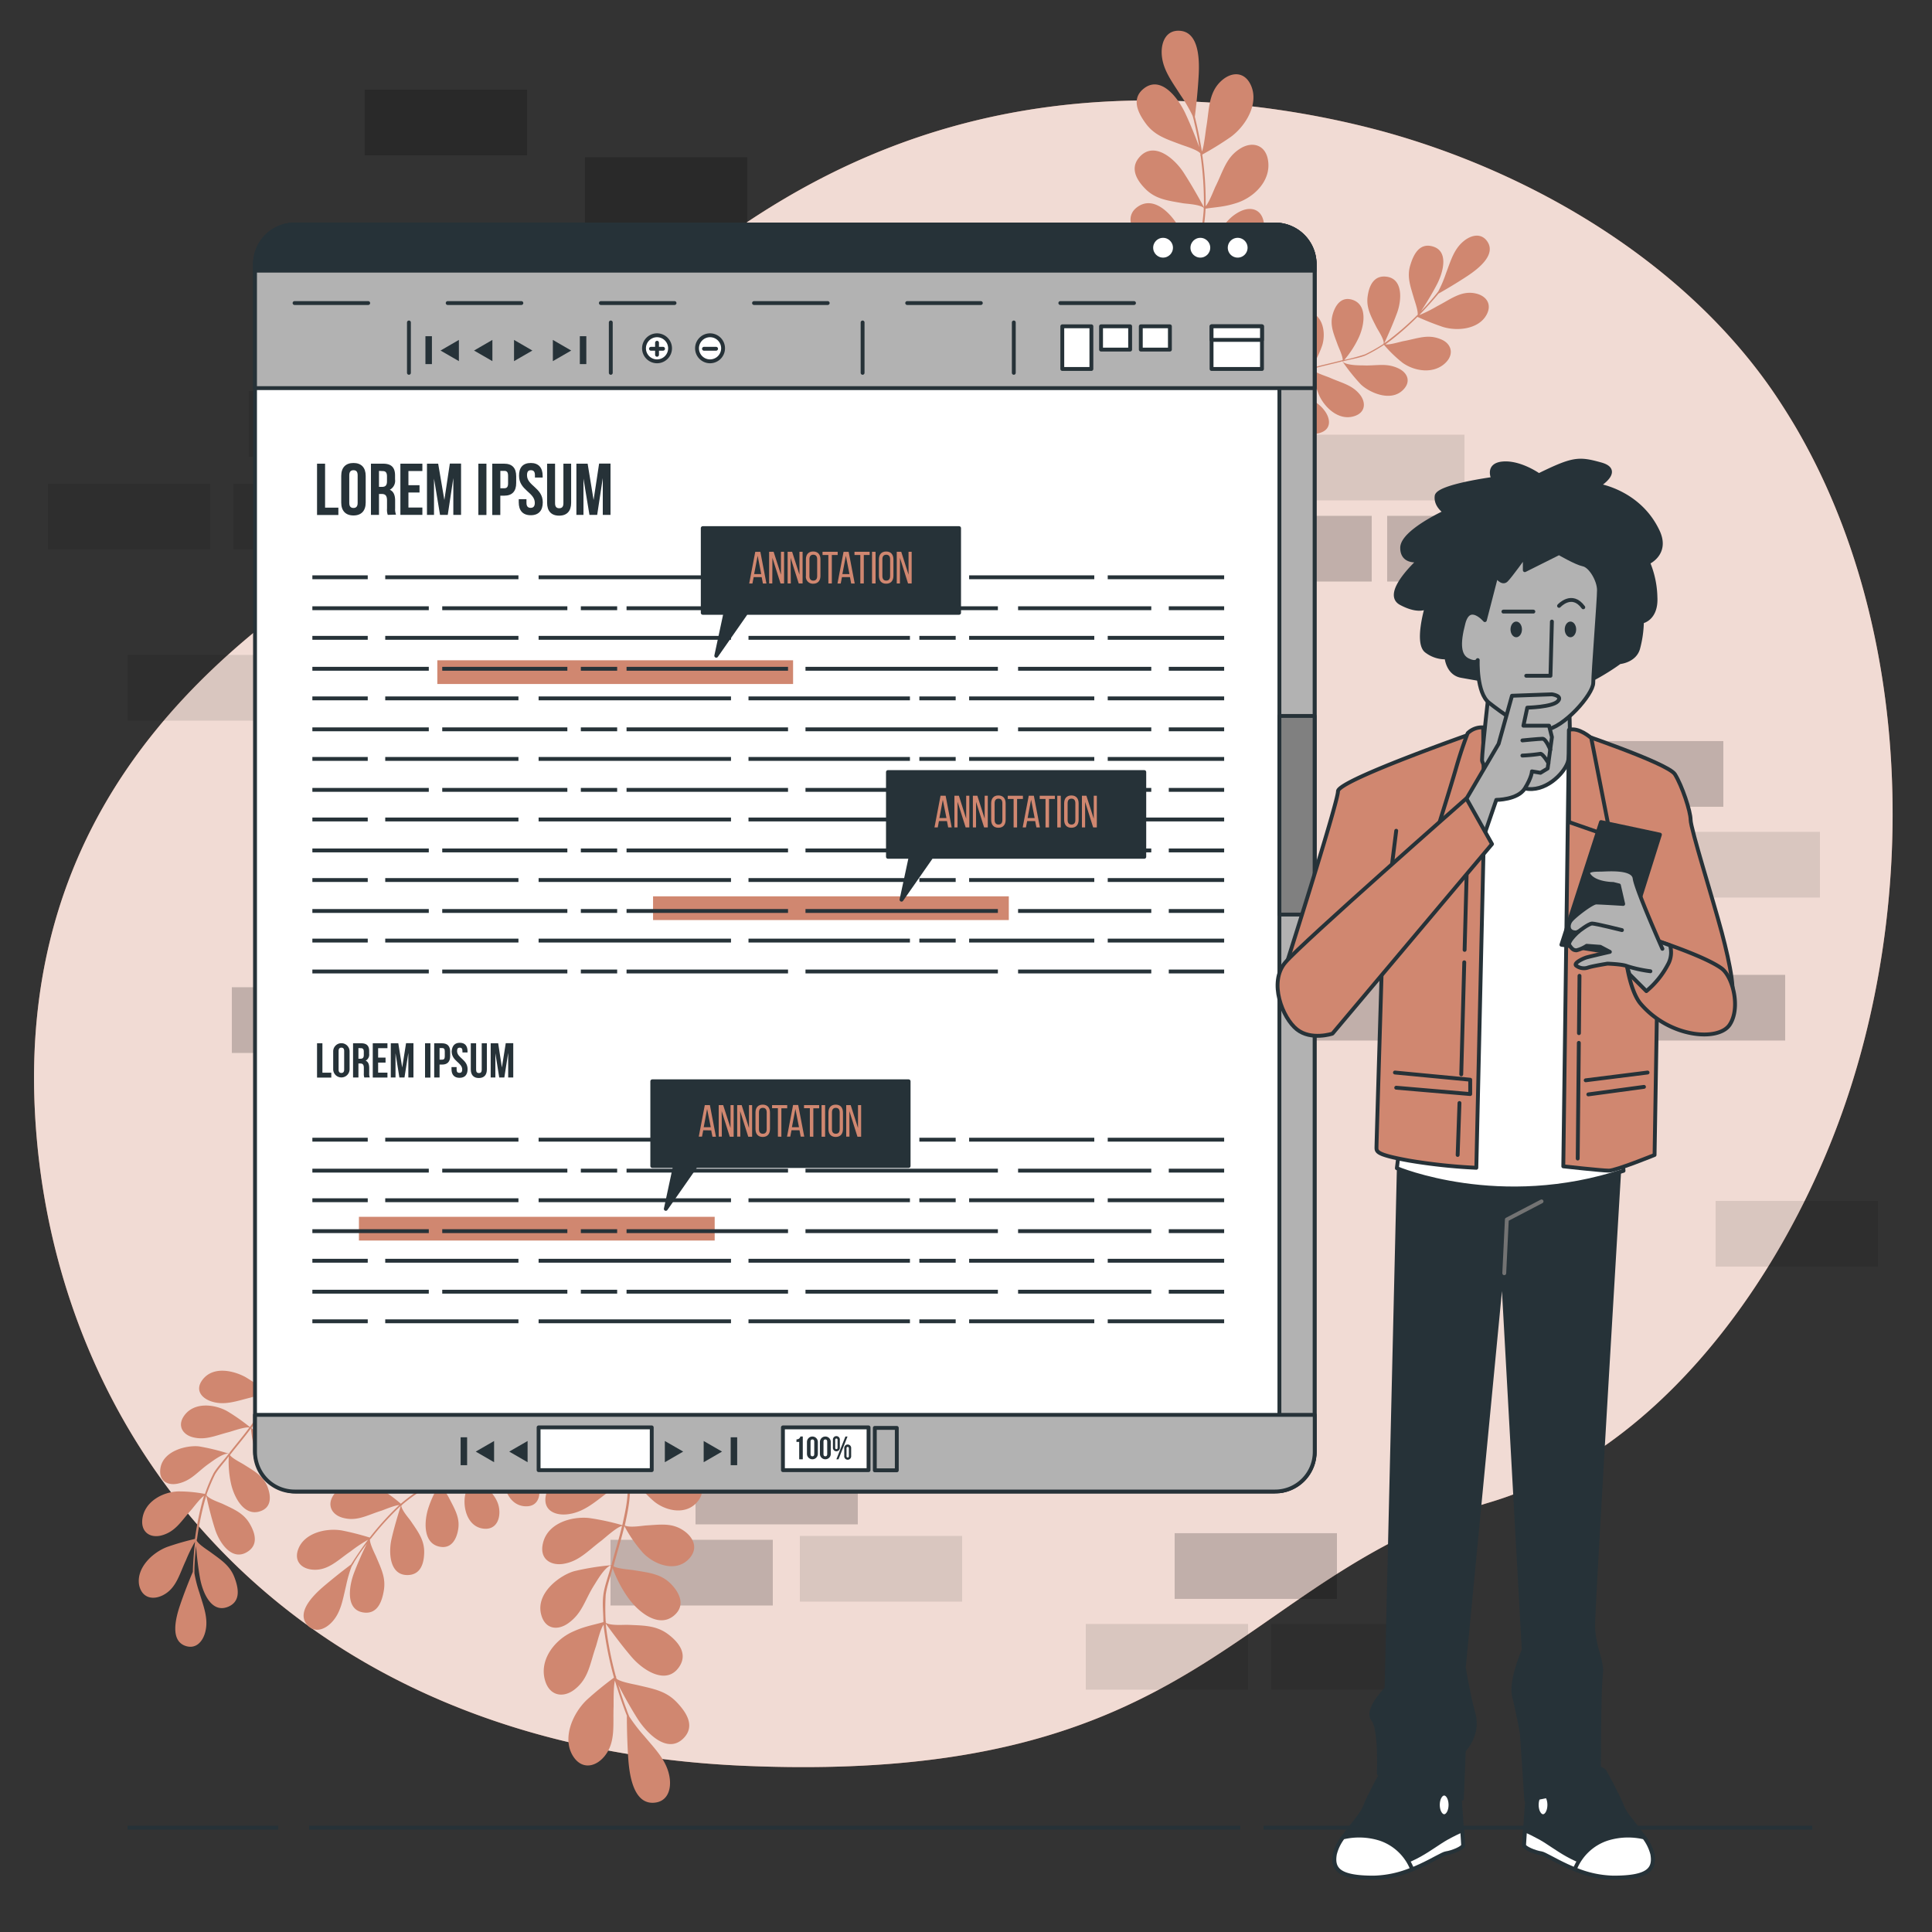 <svg xmlns="http://www.w3.org/2000/svg" viewBox="0 0 500 500"><rect x="0" y="0" width="500" height="500" fill="#333333" stroke="none"/><g id="freepik--background-simple--inject-19"><path d="M464.5,110.18q-2.38-4-5-7.91C436.33,67.93,396.44,44.44,357.2,33.82a231.88,231.88,0,0,0-52.71-7.7c-116.62-3.95-163.07,88-201.61,111.68S5,202,9,287s65.22,165,183.81,170,126.5-48.42,192.71-68.19c43.82-13.08,75-57.26,90.2-98.08C496.5,235.08,495.52,162.81,464.5,110.18Z" style="fill:#D08770"></path><path d="M464.5,110.18q-2.38-4-5-7.91C436.33,67.93,396.44,44.44,357.2,33.82a231.88,231.88,0,0,0-52.71-7.7c-116.62-3.95-163.07,88-201.61,111.68S5,202,9,287s65.22,165,183.81,170,126.5-48.42,192.71-68.19c43.82-13.08,75-57.26,90.2-98.08C496.5,235.08,495.52,162.81,464.5,110.18Z" style="fill:#fff;opacity:0.7"></path></g><g id="freepik--Floor--inject-19"><line x1="327" y1="473" x2="469" y2="473" style="fill:none;stroke:#263238;stroke-miterlimit:10"></line><line x1="80" y1="473" x2="321" y2="473" style="fill:none;stroke:#263238;stroke-miterlimit:10"></line><line x1="33" y1="473" x2="72" y2="473" style="fill:none;stroke:#263238;stroke-miterlimit:10"></line></g><g id="freepik--Bricks--inject-19"><rect x="420" y="252.29" width="42" height="17" style="opacity:0.2"></rect><rect x="404" y="191.79" width="42" height="17" style="opacity:0.2"></rect><rect x="252" y="251.79" width="42" height="17" style="opacity:0.2"></rect><rect x="313" y="133.5" width="42" height="17" style="opacity:0.2"></rect><rect x="359" y="133.5" width="42" height="17" style="opacity:0.2"></rect><rect x="180" y="377.5" width="42" height="17" style="opacity:0.2"></rect><rect x="158" y="398.5" width="42" height="17" style="opacity:0.2"></rect><rect x="381" y="215.29" width="42" height="17" style="opacity:0.1"></rect><rect x="444" y="310.79" width="42" height="17" style="opacity:0.1"></rect><rect x="198" y="336.79" width="42" height="17" style="opacity:0.1"></rect><rect x="246" y="336.79" width="42" height="17" style="opacity:0.1"></rect><rect x="250" y="312.79" width="42" height="17" style="opacity:0.1"></rect><rect x="429" y="215.29" width="42" height="17" style="opacity:0.1"></rect><rect x="304" y="396.79" width="42" height="17" style="opacity:0.2"></rect><rect x="281" y="420.29" width="42" height="17" style="opacity:0.1"></rect><rect x="329" y="420.29" width="42" height="17" style="opacity:0.1"></rect><rect x="100.39" y="185.2" width="42" height="17" style="opacity:0.2"></rect><rect x="77.39" y="208.7" width="42" height="17" style="opacity:0.1"></rect><rect x="125.39" y="208.7" width="42" height="17" style="opacity:0.1"></rect><rect x="84" y="311.79" width="42" height="17" style="opacity:0.2"></rect><rect x="270" y="230.5" width="42" height="17" style="opacity:0.1"></rect><rect x="207" y="397.5" width="42" height="17" style="opacity:0.1"></rect><rect x="337" y="112.5" width="42" height="17" style="opacity:0.1"></rect><rect x="60" y="255.5" width="42" height="17" style="opacity:0.2"></rect><rect x="84" y="234.5" width="42" height="17" style="opacity:0.1"></rect><rect x="191" y="132.29" width="42" height="17" style="opacity:0.1"></rect><rect x="337" y="252.29" width="42" height="17" style="opacity:0.2"></rect><rect x="94.39" y="23.2" width="42" height="17" style="opacity:0.2"></rect><rect x="12.39" y="125.2" width="42" height="17" style="opacity:0.1"></rect><rect x="60.39" y="125.2" width="42" height="17" style="opacity:0.1"></rect><rect x="64.39" y="101.2" width="42" height="17" style="opacity:0.1"></rect><rect x="33" y="169.5" width="42" height="17" style="opacity:0.1"></rect><rect x="151.39" y="40.7" width="42" height="17" style="opacity:0.2"></rect></g><g id="freepik--Plants--inject-19"><path d="M81.09,406.24c3.87.23,6.4-2.54,9.65-4.75a37.34,37.34,0,0,1,4.5-3c-1.5,2-3,4.21-4.42,6.43-2.32,1.72-5.14,4-7.22,5.77-2.95,2.55-6.75,6.63-4.17,9.74,1.9,2.3,4.6,1.37,6.46-.62,2.35-2.51,2.79-5.76,3.66-9.36a34.73,34.73,0,0,1,1.42-5c.08-.17.61-1,.69-1.16l0-.05h0c1-1.6,2.12-3.21,3.25-4.71-1.13,2.28-2.46,5.34-3.3,7.57-1.37,3.66-2.19,9.69,2.62,10.23,3.55.4,4.64-3,5.09-5.63.58-3.31-.63-5.64-2-8.88-.31-.72-1.58-3.17-1.58-4.32,0-.09.16-.27.21-.32a.46.46,0,0,1,.18-.06l-.1,0a76.14,76.14,0,0,1,7.08-7.85c.2-.19.41-.38.61-.55-.87,2.78-1.75,5.76-2.39,8.56-.82,3.57-.5,9.46,4.21,9.34,3.48-.08,4.19-3.28,4.24-5.82.06-3.22-1.54-5.32-3.46-8.14-.46-.69-2.38-2.81-2.46-4,0,0,0-.07.05-.07a.6.6,0,0,1,.16,0,.31.31,0,0,0-.08-.1,45.74,45.74,0,0,1,4.56-3.4,58,58,0,0,1,5.39-2.22,26.32,26.32,0,0,0-3.06,6.34c-1.11,3.35-1.49,9.15,2.84,10.06,3.2.67,4.48-2.1,4.86-4.5.49-3-.91-5.25-2.38-8.12-.33-.65-1.77-2.85-1.85-3.88,2.7-1.12,5.49-2.05,8.18-3.22a28.66,28.66,0,0,0-2.19,6.55c-.56,3.31.74,8.09,4.84,8.52,3,.31,4.14-2.12,4.06-4.45-.1-3-1.86-4.65-3.88-7.05-.49-.57-2.52-2.49-2.67-3.59,3.11-1.42,6.09-2.77,8.54-5.15,0,0,0,.09.06.1s0-.08,0-.1.13-.3.12-.14c0,2.45-.76,4.36-.94,7.07-.22,3.27,1.69,7.62,5.86,7.52,3.09-.08,3.63-3,3.1-5.27-.66-2.84-2.42-4.2-4.81-6.23-.6-.52-2.83-2.05-3.14-3.14a46.34,46.34,0,0,0,6.39-9.92l-.39-.09a44.64,44.64,0,0,1-6.36,9.79,51.46,51.46,0,0,0-3-6.58c-1.9-3.11-5.83-6.77-10-5-3.1,1.34-2.47,4.14-.65,6.09,2.31,2.46,5.38,3.05,8.94,4.11.8.25,3.64.81,4.57,1.48-2.27,2.4-5.36,3.7-8.41,5.09a49.45,49.45,0,0,0-3-6.5c-1.81-3.11-6-6.48-10.17-4.67-3,1.35-2.78,4.15-.89,6,2.38,2.35,5.23,2.53,8.74,3.55.84.24,4.14.83,5.11,1.64-2.51,1.11-5.28,2.05-7.88,3.09.14.18.23.34-.39-.25a53.94,53.94,0,0,0-5.4-5.21c-2.44-1.85-8.43-3.79-11.41-.29-2.2,2.58-.86,5,1.88,5.84,3.45,1.09,5.89-.13,9.62-.43,1-.08,4.4-.52,5.55.36,0,0,0,0,0,0-1.9.83-4.15,1.41-5.92,2.38a42.41,42.41,0,0,0-4.67,3.5,35.53,35.53,0,0,0-5.67-4.07c-3.55-1.9-8.87-2.08-11.61,1.61-2,2.72-.64,5.3,2.25,6.09,3.64,1,6.24-.65,9.92-1.81.76-.23,3.51-1.45,4.68-1.46-.08.1-.28.25-.42.39a74.6,74.6,0,0,0-7.2,8,69.54,69.54,0,0,0-7.18-1.83c-4.1-.71-9.72.62-11.31,4.79C76,404,78,406.06,81.09,406.24Z" style="fill:#D08770"></path><path d="M42.18,412.83c3.45-1.76,4.24-5.43,5.93-9A37.54,37.54,0,0,1,50.47,399c-.26,2.51-.5,5.18-.56,7.79-1.14,2.65-2.43,6-3.31,8.62-1.26,3.69-2.48,9.14,1.32,10.52,2.81,1,4.66-1.15,5.26-3.81.76-3.35-.5-6.38-1.57-9.93a33.63,33.63,0,0,1-1.29-5c0-.19,0-1.19,0-1.35v-.06h0c.06-1.89.21-3.84.42-5.71.18,2.54.57,5.85,1,8.21.66,3.84,3,9.46,7.43,7.49,3.26-1.45,2.48-4.94,1.55-7.43-1.17-3.15-3.4-4.55-6.24-6.64-.62-.46-3-1.94-3.54-2.93a.82.82,0,0,1,0-.38.44.44,0,0,1,.12-.14H51a77,77,0,0,1,2.14-10.35c.08-.26.17-.53.25-.78C54,390,54.77,393,55.63,395.7c1.1,3.5,4.35,8.42,8.35,5.94,3-1.83,2-4.95.72-7.18-1.58-2.8-4-3.8-7.1-5.27-.75-.35-3.48-1.22-4.16-2.23a.06.06,0,0,1,0-.09.49.49,0,0,1,.14-.06l-.12-.05a49.94,49.94,0,0,1,2.21-5.23c1-1.65,2.4-3.08,3.54-4.64a26.34,26.34,0,0,0,.56,7c.74,3.44,3.34,8.64,7.54,7.23,3.1-1,2.81-4.06,1.92-6.33-1.12-2.87-3.44-4.07-6.17-5.8-.6-.39-3-1.57-3.55-2.42,1.77-2.32,3.7-4.53,5.43-6.91a29,29,0,0,0,1.42,6.76c1.19,3.14,4.73,6.6,8.48,4.9,2.78-1.26,2.51-3.91,1.26-5.89-1.58-2.5-4-3.07-6.91-4.11-.72-.25-3.44-.88-4.12-1.75,2-2.81,3.85-5.48,4.77-8.77,0,0,.06.07.1.06s0-.06-.08-.08,0-.32,0-.17c1.21,2.12,1.54,4.14,2.76,6.58,1.46,2.92,5.3,5.72,8.85,3.51,2.63-1.63,1.61-4.44,0-6.11-2-2.11-4.21-2.4-7.31-2.94-.77-.14-3.47-.34-4.29-1.12a46.78,46.78,0,0,0,.5-11.79l-.39.11a44.42,44.42,0,0,1-.53,11.66,52.64,52.64,0,0,0-5.95-4.14c-3.2-1.72-8.45-2.89-11.15.79-2,2.72,0,4.82,2.52,5.58,3.24,1,6.19-.09,9.79-1,.82-.2,3.56-1.15,4.7-1.05-.75,3.22-2.76,5.91-4.69,8.64a50.15,50.15,0,0,0-5.84-4.1c-3.13-1.77-8.49-2.54-11.14,1.11-1.95,2.7-.3,5,2.27,5.63,3.24.82,5.8-.46,9.34-1.36.84-.22,4-1.38,5.24-1.17-1.61,2.23-3.53,4.44-5.24,6.65.21.09.37.18-.47,0a55.2,55.2,0,0,0-7.29-1.76c-3-.37-9.18,1-10,5.51-.6,3.34,1.77,4.74,4.57,4.1,3.54-.81,5-3.1,8.09-5.24.81-.57,3.53-2.67,5-2.5,0,0,0,0,0,0-1.22,1.68-2.87,3.31-3.91,5.05a42.28,42.28,0,0,0-2.25,5.38,35.3,35.3,0,0,0-7-.65c-4,.15-8.71,2.69-9.21,7.25-.36,3.37,2.13,4.9,5,4.13,3.65-1,5.06-3.72,7.65-6.58.53-.59,2.29-3,3.29-3.63a3.47,3.47,0,0,1-.16.55,74.78,74.78,0,0,0-2.16,10.57,71.61,71.61,0,0,0-7.11,2.05c-3.9,1.46-8.08,5.44-7.34,9.85C36.67,413.47,39.45,414.22,42.18,412.83Z" style="fill:#D08770"></path><path d="M162.69,382.24a58.6,58.6,0,0,0-4.37-12.18l-.62-.14a54,54,0,0,1,4.5,12.51c-3-.68-5.37-1.52-8.69-1.83-4.44-.41-10.92.77-12.2,6.21-.95,4,2.26,5.46,5.51,5.09,4.11-.46,6.94-3,10.58-5.76.83-.62,3.47-3,4.8-3.42.69,4-.28,8-1.15,12a62.82,62.82,0,0,0-8.55-1.85c-4.39-.49-10.81,1.2-12,6.59-.92,4,2,5.76,5.24,5.27,4.05-.63,6.32-3.3,9.89-6,.85-.64,3.85-3.45,5.35-3.82-.75,3.29-1.85,6.7-2.72,10,.27,0,.49,0-.55.21a64.45,64.45,0,0,0-9.07,1.49c-3.61,1-9.89,5.51-8.64,11,.93,4.06,4.27,4.5,7.12,2.44,3.6-2.6,4.18-5.89,6.62-9.77.65-1,2.72-4.71,4.42-5.2h0c-.58,2.48-1.66,5.11-2,7.57s0,4.77,0,7.15c-3,.86-4.92,1.08-8.16,2.59-4.47,2.1-8.54,7.2-6.92,12.58,1.2,4,4.74,4.52,7.63,2.26,3.65-2.85,3.94-6.61,5.49-11.07.32-.92,1.14-4.52,2-5.68a5.68,5.68,0,0,1,.08.7,91.53,91.53,0,0,0,2.62,13,86.21,86.21,0,0,0-7,5.71c-3.7,3.51-6.51,10-3.58,14.62,2.17,3.42,5.67,2.93,8.08.06,3-3.64,2.19-8.15,2.4-13,0-1-.05-5.17.34-6.63.91,3,1.91,6.09,3.09,9.07,0,3.53.14,7.95.38,11.31.34,4.77,1.58,11.49,6.52,11.23,3.66-.18,4.71-3.52,4.12-6.8-.74-4.15-3.62-7-6.52-10.46a43.63,43.63,0,0,1-3.85-5c-.1-.21-.55-1.36-.62-1.53s0-.06,0-.08h0c-.83-2.16-1.6-4.44-2.25-6.65,1.41,2.79,3.44,6.34,5,8.8,2.58,4,7.91,9.24,12,4.91,3-3.2.44-6.76-1.8-9.13-2.83-3-6-3.51-10.21-4.51-.93-.22-4.27-.77-5.4-1.61a1.21,1.21,0,0,1-.16-.45.75.75,0,0,1,.07-.22l-.12.06a91.76,91.76,0,0,1-2.53-12.7c0-.33-.07-.68-.09-1,2.09,2.89,4.38,5.94,6.66,8.61,2.91,3.42,8.93,7.43,12.26,2.71,2.46-3.48-.15-6.53-2.62-8.44-3.11-2.41-6.35-2.37-10.53-2.55-1-.05-4.5.28-5.76-.54a.07.07,0,0,1,0-.1l.13-.14h-.15a57.72,57.72,0,0,1,0-7c.31-2.33,1.24-4.62,1.77-6.92a32.61,32.61,0,0,0,4,7.65c2.48,3.54,7.9,8.16,12,4.56,3-2.65,1.22-5.93-.86-8.07-2.64-2.7-5.83-2.94-9.74-3.6-.87-.14-4.08-.35-5.15-1,.88-3.47,2-6.89,2.82-10.4a35,35,0,0,0,4.83,6.95c2.85,3,8.49,5.2,11.92,1.48,2.53-2.75,1-5.61-1.41-7.25-3-2.06-5.93-1.57-9.76-1.34-.93.06-4.3.65-5.48,0,.87-4.1,1.73-8,1.19-12.16,0,0,.11,0,.14,0s-.08-.05-.12-.05-.2-.34,0-.21c2.38,1.82,3.72,3.94,6.25,6.1,3.06,2.61,8.72,3.92,11.68-.26,2.18-3.09-.31-5.78-2.91-6.9-3.28-1.43-5.9-.7-9.65.16C167.12,381.67,164,382.74,162.69,382.24Z" style="fill:#D08770"></path><path d="M381.67,75.9c-3.64-.69-6.38,1.64-9.73,3.34a35.16,35.16,0,0,1-4.64,2.31c1.67-1.75,3.4-3.64,5-5.58,2.41-1.35,5.36-3.15,7.55-4.6,3.11-2.07,7.21-5.49,5.14-8.76-1.54-2.41-4.21-1.85-6.22-.18-2.53,2.09-3.34,5.13-4.6,8.45a32.28,32.28,0,0,1-1.95,4.55c-.1.15-.7.89-.8,1l0,0h0c-1.15,1.4-2.4,2.8-3.66,4.09,1.36-2,3-4.77,4.06-6.8,1.74-3.3,3.24-8.93-1.26-10-3.32-.81-4.77,2.29-5.52,4.73-1,3.07-.08,5.43.86,8.68.2.71,1.11,3.2,1,4.29,0,.08-.19.24-.24.28a.34.34,0,0,1-.17,0l.08.07a72.41,72.41,0,0,1-7.67,6.6c-.2.15-.43.3-.64.44,1.16-2.53,2.35-5.26,3.3-7.84,1.21-3.29,1.62-8.93-2.87-9.38-3.31-.34-4.38,2.61-4.73,5-.45,3,.82,5.24,2.3,8.15.36.7,1.92,3,1.85,4.12,0,0,0,.07,0,.06l-.15,0,.06.1a46.77,46.77,0,0,1-4.73,2.68,54.12,54.12,0,0,1-5.39,1.45,25.43,25.43,0,0,0,3.67-5.64c1.45-3,2.51-8.52-1.49-9.9-3-1-4.51,1.45-5.16,3.68-.83,2.83.24,5.1,1.29,8,.23.65,1.33,2.91,1.28,3.9-2.7.74-5.46,1.28-8.16,2.07a27.08,27.08,0,0,0,2.88-5.95c.93-3.08.27-7.77-3.57-8.68-2.84-.66-4.19,1.51-4.39,3.74-.26,2.82,1.2,4.64,2.83,7.16.4.61,2.1,2.67,2.1,3.73-3.12,1-6.12,1.9-8.73,3.86,0,0,0-.08-.05-.1s0,.08,0,.1-.15.27-.13.12c.32-2.32,1.25-4,1.75-6.61.6-3.07-.69-7.43-4.67-7.84-2.94-.3-3.81,2.43-3.58,4.63.3,2.78,1.79,4.28,3.82,6.5.51.56,2.44,2.29,2.6,3.36a44.82,44.82,0,0,0-7.26,8.65l.36.14a43,43,0,0,1,7.22-8.54,49.52,49.52,0,0,0,2.09,6.62c1.43,3.18,4.72,7.13,8.92,5.91,3.1-.9,2.84-3.63,1.34-5.7-1.89-2.62-4.74-3.55-8-5-.74-.32-3.37-1.21-4.17-2,2.45-2,5.54-2.87,8.6-3.82a47.24,47.24,0,0,0,2,6.53c1.34,3.17,5,6.89,9.1,5.66,3.06-.91,3.14-3.6,1.57-5.59-2-2.51-4.67-3-7.88-4.42-.77-.33-3.83-1.29-4.66-2.18,2.53-.75,5.27-1.31,7.86-2-.11-.18-.18-.34.35.3a50.38,50.38,0,0,0,4.5,5.59c2.09,2.06,7.54,4.62,10.79,1.66,2.41-2.19,1.42-4.64-1.07-5.78-3.15-1.46-5.62-.58-9.19-.75-.95,0-4.25,0-5.24-1,0,0,0,0,0,0,1.91-.56,4.11-.84,5.91-1.55a40.16,40.16,0,0,0,4.85-2.77A33.75,33.75,0,0,0,363,93.9c3.15,2.24,8.18,3,11.22-.12,2.25-2.34,1.25-5-1.39-6-3.35-1.39-6-.15-9.65.51-.75.14-3.51,1-4.62.83a5.13,5.13,0,0,1,.44-.32A71.44,71.44,0,0,0,366.83,82a69.09,69.09,0,0,0,6.59,2.61c3.81,1.17,9.31.58,11.32-3.19C386.23,78.63,384.56,76.43,381.67,75.9Z" style="fill:#D08770"></path><path d="M301.28,88.85A55.7,55.7,0,0,0,304,100.94l.56.22a52,52,0,0,1-2.76-12.43,60.15,60.15,0,0,0,8,2.78c4.16.93,10.46.59,12.34-4.43,1.38-3.71-1.49-5.45-4.62-5.5-4,0-7,2.07-10.75,4.2-.86.49-3.65,2.42-5,2.67-.17-3.87,1.23-7.54,2.55-11.25A59.29,59.29,0,0,0,312.24,80c4.11,1,10.41.16,12.23-4.8,1.35-3.67-1.24-5.72-4.34-5.64-3.92.11-6.4,2.37-10.12,4.51-.88.51-4.07,2.82-5.55,3,1.11-3,2.57-6.14,3.8-9.18-.26,0-.46-.08.54-.12a64.45,64.45,0,0,0,8.8-.33c3.55-.55,10.06-4,9.53-9.4-.39-4-3.51-4.79-6.47-3.18-3.73,2-4.68,5.1-7.46,8.49-.74.9-3.15,4.14-4.83,4.4,0,0,0,0,0,0,.84-2.28,2.19-4.65,2.81-6.95A49.92,49.92,0,0,0,312,54c3-.45,4.8-.43,8.06-1.48,4.51-1.45,9-5.8,8.09-11.11-.65-3.92-4-4.86-7-3.07-3.81,2.27-4.54,5.81-6.55,9.86-.42.83-1.63,4.15-2.57,5.15,0-.15,0-.44,0-.67A86.84,86.84,0,0,0,311.14,40a82.61,82.61,0,0,0,7.39-4.57c3.94-2.89,7.39-8.72,5.16-13.46-1.64-3.5-5-3.46-7.66-1-3.34,3.08-3.06,7.47-3.85,12-.16.92-.57,4.91-1.12,6.25-.5-2.93-1.08-6-1.84-9,.44-3.36.83-7.58,1-10.8.25-4.57-.11-11.1-4.84-11.45-3.49-.27-4.89,2.78-4.73,6,.21,4,2.6,7.06,4.93,10.72a39.43,39.43,0,0,1,3.05,5.24c.08.21.37,1.35.41,1.53l0,.07h0c.52,2.15,1,4.41,1.33,6.59-1-2.82-2.5-6.43-3.71-9-2-4.12-6.41-9.73-10.77-6.1-3.23,2.67-1.24,6.37.6,8.89,2.33,3.18,5.29,4.05,9.16,5.51.85.33,4,1.25,4.93,2.19.08.07.1.36.1.44a.53.53,0,0,1-.09.2l.12,0a87.75,87.75,0,0,1,.87,12.37c0,.31,0,.65,0,1-1.64-3-3.45-6.16-5.29-9-2.35-3.6-7.59-8.13-11.32-4.05-2.76,3-.64,6.22,1.47,8.33,2.67,2.67,5.75,3,9.7,3.7.95.16,4.31.28,5.4,1.2a.08.08,0,0,1,0,.1,1.1,1.1,0,0,1-.14.12l.14,0a54.76,54.76,0,0,1-.83,6.61c-.57,2.17-1.73,4.24-2.52,6.36a30.64,30.64,0,0,0-2.86-7.75c-1.93-3.65-6.52-8.7-10.82-5.78-3.17,2.16-1.87,5.49-.15,7.77,2.17,2.89,5.18,3.5,8.81,4.6.81.24,3.83.82,4.77,1.59-1.25,3.19-2.73,6.3-3.93,9.54a33.8,33.8,0,0,0-3.75-7.19c-2.35-3.16-7.44-6-11.14-2.84-2.74,2.3-1.59,5.22.46,7,2.57,2.32,5.44,2.21,9.11,2.45.88.06,4.16-.09,5.2.67-1.32,3.79-2.61,7.41-2.6,11.42,0,0-.09-.05-.13,0s.07,0,.11.06.15.34,0,.21c-2-2-3.06-4.2-5.21-6.56C293.5,79.35,288.28,77.42,285,81c-2.45,2.68-.4,5.53,1.93,6.91,2.94,1.75,5.51,1.38,9.18,1C297,88.86,300.11,88.22,301.28,88.85Z" style="fill:#D08770"></path></g><g id="freepik--Screen--inject-19"><rect x="66" y="58.11" width="274.22" height="327.89" rx="10.5" style="fill:#fff;stroke:#263238;stroke-linecap:round;stroke-linejoin:round"></rect><path d="M331.11,58.17V385.93a10.23,10.23,0,0,0,9.11-10.18V68.35A10.25,10.25,0,0,0,331.11,58.17Z" style="fill:#b2b2b2;stroke:#263238;stroke-linecap:round;stroke-linejoin:round"></path><rect x="331.11" y="185.29" width="9.11" height="51.4" style="fill:gray;stroke:#263238;stroke-linecap:round;stroke-linejoin:round"></rect><path d="M340.22,100.45V68.35A10.24,10.24,0,0,0,330,58.11H76.25A10.24,10.24,0,0,0,66,68.35v32.1Z" style="fill:#b2b2b2;stroke:#263238;stroke-linecap:round;stroke-linejoin:round"></path><line x1="76.23" y1="78.43" x2="95.29" y2="78.43" style="fill:none;stroke:#263238;stroke-linecap:round;stroke-linejoin:round"></line><line x1="115.86" y1="78.43" x2="134.93" y2="78.43" style="fill:none;stroke:#263238;stroke-linecap:round;stroke-linejoin:round"></line><line x1="155.5" y1="78.43" x2="174.57" y2="78.43" style="fill:none;stroke:#263238;stroke-linecap:round;stroke-linejoin:round"></line><line x1="195.14" y1="78.43" x2="214.21" y2="78.43" style="fill:none;stroke:#263238;stroke-linecap:round;stroke-linejoin:round"></line><line x1="234.78" y1="78.43" x2="253.84" y2="78.43" style="fill:none;stroke:#263238;stroke-linecap:round;stroke-linejoin:round"></line><line x1="274.41" y1="78.43" x2="293.48" y2="78.43" style="fill:none;stroke:#263238;stroke-linecap:round;stroke-linejoin:round"></line><line x1="105.83" y1="83.45" x2="105.83" y2="96.49" style="fill:#fff;stroke:#263238;stroke-linecap:round;stroke-linejoin:round"></line><line x1="158.07" y1="83.45" x2="158.07" y2="96.49" style="fill:#fff;stroke:#263238;stroke-linecap:round;stroke-linejoin:round"></line><line x1="223.24" y1="83.45" x2="223.24" y2="96.49" style="fill:#fff;stroke:#263238;stroke-linecap:round;stroke-linejoin:round"></line><line x1="262.37" y1="83.45" x2="262.37" y2="96.49" style="fill:#fff;stroke:#263238;stroke-linecap:round;stroke-linejoin:round"></line><rect x="274.92" y="84.45" width="7.53" height="11.04" style="fill:#fff;stroke:#263238;stroke-linecap:round;stroke-linejoin:round"></rect><rect x="313.55" y="84.45" width="13.05" height="11.04" style="fill:#fff;stroke:#263238;stroke-linecap:round;stroke-linejoin:round"></rect><rect x="313.55" y="84.45" width="13.05" height="3.51" style="fill:#fff;stroke:#263238;stroke-linecap:round;stroke-linejoin:round"></rect><rect x="284.95" y="84.45" width="7.53" height="6.02" style="fill:#fff;stroke:#263238;stroke-linecap:round;stroke-linejoin:round"></rect><rect x="295.24" y="84.45" width="7.53" height="6.02" style="fill:#fff;stroke:#263238;stroke-linecap:round;stroke-linejoin:round"></rect><rect x="110.1" y="87.01" width="1.68" height="7.22" style="fill:#263238"></rect><polygon points="114.01 90.72 118.76 93.46 118.76 87.97 114.01 90.72" style="fill:#263238"></polygon><rect x="150.06" y="87.01" width="1.68" height="7.22" transform="translate(301.8 181.24) rotate(180)" style="fill:#263238"></rect><polygon points="147.83 90.72 143.08 93.46 143.08 87.97 147.83 90.72" style="fill:#263238"></polygon><polygon points="122.68 90.72 127.43 93.46 127.43 87.97 122.68 90.72" style="fill:#263238"></polygon><polygon points="137.78 90.72 133.03 93.46 133.03 87.97 137.78 90.72" style="fill:#263238"></polygon><path d="M173.41,90.14A3.37,3.37,0,1,0,170,93.51,3.37,3.37,0,0,0,173.41,90.14Z" style="fill:#fff;stroke:#263238;stroke-linecap:round;stroke-linejoin:round"></path><line x1="170.04" y1="88.7" x2="170.04" y2="91.82" style="fill:none;stroke:#263238;stroke-linecap:round;stroke-linejoin:round"></line><line x1="171.6" y1="90.26" x2="168.47" y2="90.26" style="fill:none;stroke:#263238;stroke-linecap:round;stroke-linejoin:round"></line><path d="M187.13,90.14a3.37,3.37,0,1,0-3.37,3.37A3.37,3.37,0,0,0,187.13,90.14Z" style="fill:#fff;stroke:#263238;stroke-linecap:round;stroke-linejoin:round"></path><line x1="185.32" y1="90.26" x2="182.19" y2="90.26" style="fill:none;stroke:#263238;stroke-linecap:round;stroke-linejoin:round"></line><path d="M340.22,70.05v-1.7A10.24,10.24,0,0,0,330,58.11H76.25A10.24,10.24,0,0,0,66,68.35v1.7Z" style="fill:#263238;stroke:#263238;stroke-linecap:round;stroke-linejoin:round"></path><circle cx="301" cy="64.11" r="3.06" style="fill:#fff;stroke:#263238;stroke-linecap:round;stroke-linejoin:round"></circle><circle cx="310.65" cy="64.11" r="3.06" style="fill:#fff;stroke:#263238;stroke-linecap:round;stroke-linejoin:round"></circle><path d="M323.37,64.11a3.06,3.06,0,1,0-3.06,3.06A3.06,3.06,0,0,0,323.37,64.11Z" style="fill:#fff;stroke:#263238;stroke-linecap:round;stroke-linejoin:round"></path><path d="M66,366.16v9.59A10.25,10.25,0,0,0,76.25,386H330a10.25,10.25,0,0,0,10.25-10.25v-9.59Z" style="fill:#b2b2b2;stroke:#263238;stroke-linecap:round;stroke-linejoin:round"></path><rect x="119.21" y="371.97" width="1.68" height="7.22" style="fill:#263238"></rect><polygon points="123.12 375.67 127.87 378.42 127.87 372.93 123.12 375.67" style="fill:#263238"></polygon><rect x="189.09" y="371.97" width="1.68" height="7.22" transform="translate(379.87 751.16) rotate(180)" style="fill:#263238"></rect><polygon points="186.86 375.67 182.11 378.42 182.11 372.93 186.86 375.67" style="fill:#263238"></polygon><polygon points="131.79 375.67 136.54 378.42 136.54 372.93 131.79 375.67" style="fill:#263238"></polygon><polygon points="176.81 375.67 172.06 378.42 172.06 372.93 176.81 375.67" style="fill:#263238"></polygon><rect x="139.39" y="369.41" width="29.28" height="11.06" style="fill:#fff;stroke:#263238;stroke-linecap:round;stroke-linejoin:round"></rect><rect x="202.62" y="369.41" width="22.16" height="11.06" style="fill:#fff;stroke:#263238;stroke-linecap:round;stroke-linejoin:round"></rect><rect x="226.4" y="369.54" width="5.69" height="10.98" style="fill:#b2b2b2;stroke:#263238;stroke-linecap:round;stroke-linejoin:round"></rect><path d="M206.14,372.5a.94.94,0,0,0,1-.74h.62v5.91h-.93v-4.51h-.72Z" style="fill:#263238"></path><path d="M208.84,373.18a1.41,1.41,0,1,1,2.82,0v3.07a1.41,1.41,0,1,1-2.82,0Zm.93,3.13c0,.42.19.58.48.58s.48-.16.48-.58v-3.19c0-.43-.18-.59-.48-.59s-.48.16-.48.59Z" style="fill:#263238"></path><path d="M212.19,373.18a1.41,1.41,0,1,1,2.82,0v3.07a1.41,1.41,0,1,1-2.82,0Zm.93,3.13c0,.42.18.58.48.58s.48-.16.48-.58v-3.19c0-.43-.19-.59-.48-.59s-.48.16-.48.59Z" style="fill:#263238"></path><path d="M215.56,372.66a.9.9,0,1,1,1.79,0v1.94a.9.9,0,1,1-1.79,0Zm.59,2c0,.26.11.37.31.37s.3-.11.3-.37v-2c0-.26-.12-.37-.3-.37s-.31.11-.31.37Zm2.64-2.89h.55L217,377.67h-.55Zm-.3,3.06a.9.9,0,1,1,1.79,0v1.95a.9.9,0,1,1-1.79,0Zm.59,2c0,.26.11.37.31.37s.3-.11.3-.37v-2c0-.26-.12-.37-.3-.37s-.31.11-.31.37Z" style="fill:#263238"></path><rect x="113.18" y="170.88" width="92.07" height="6.14" style="fill:#D08770"></rect><rect x="169.01" y="231.97" width="92.07" height="6.14" style="fill:#D08770"></rect><rect x="92.89" y="314.91" width="92.07" height="6.14" style="fill:#D08770"></rect><path d="M82.05,120h2.08v11.38h3.44v1.9H82.05Z" style="fill:#263238"></path><path d="M88.31,123.16c0-2.13,1.12-3.34,3.17-3.34s3.16,1.21,3.16,3.34v6.9c0,2.13-1.12,3.34-3.16,3.34s-3.17-1.21-3.17-3.34Zm2.08,7c0,.94.42,1.3,1.09,1.3s1.08-.36,1.08-1.3V123c0-1-.42-1.31-1.08-1.31s-1.09.36-1.09,1.31Z" style="fill:#263238"></path><path d="M100.35,133.25a4.15,4.15,0,0,1-.19-1.63v-2.09c0-1.23-.41-1.69-1.36-1.69h-.72v5.41H96V120h3.15c2.16,0,3.09,1,3.09,3.06v1a2.64,2.64,0,0,1-1.36,2.69c1,.44,1.38,1.44,1.38,2.83v2a3.88,3.88,0,0,0,.23,1.61Zm-2.27-11.38V126h.81c.78,0,1.26-.34,1.26-1.41v-1.31c0-.94-.33-1.36-1.07-1.36Z" style="fill:#263238"></path><path d="M105.7,125.57h2.87v1.89H105.7v3.89h3.61v1.9h-5.69V120h5.69v1.9H105.7Z" style="fill:#263238"></path><path d="M115,129.4l1.42-9.43h2.9v13.28h-2v-9.52l-1.44,9.52h-2l-1.56-9.39v9.39h-1.82V120h2.9Z" style="fill:#263238"></path><path d="M123.8,120h2.09v13.28H123.8Z" style="fill:#263238"></path><path d="M133.59,123.25V125c0,2.12-1,3.28-3.11,3.28h-1v5h-2.08V120h3.07C132.57,120,133.59,121.13,133.59,123.25Zm-4.1-1.38v4.49h1c.66,0,1-.3,1-1.25v-2c0-1-.36-1.25-1-1.25Z" style="fill:#263238"></path><path d="M137.37,119.82c2,0,3.07,1.21,3.07,3.34v.42h-2V123c0-1-.38-1.31-1.05-1.31s-1,.36-1,1.31c0,2.73,4.08,3.24,4.08,7,0,2.13-1.06,3.34-3.11,3.34s-3.11-1.21-3.11-3.34v-.81h2v.95c0,.94.42,1.29,1.08,1.29s1.08-.35,1.08-1.29c0-2.74-4.08-3.25-4.08-7C134.29,121,135.34,119.82,137.37,119.82Z" style="fill:#263238"></path><path d="M143.65,120v10.25c0,.94.41,1.28,1.08,1.28s1.08-.34,1.08-1.28V120h2v10.11c0,2.13-1.06,3.34-3.11,3.34s-3.11-1.21-3.11-3.34V120Z" style="fill:#263238"></path><path d="M153.62,129.4l1.43-9.43H158v13.28h-2v-9.52l-1.45,9.52h-2L151,123.86v9.39h-1.83V120h2.91Z" style="fill:#263238"></path><line x1="286.68" y1="149.4" x2="316.81" y2="149.4" style="fill:none;stroke:#263238;stroke-miterlimit:10"></line><line x1="250.81" y1="149.4" x2="283.2" y2="149.4" style="fill:none;stroke:#263238;stroke-miterlimit:10"></line><line x1="237.93" y1="149.4" x2="247.33" y2="149.4" style="fill:none;stroke:#263238;stroke-miterlimit:10"></line><line x1="193.71" y1="149.4" x2="235.49" y2="149.4" style="fill:none;stroke:#263238;stroke-miterlimit:10"></line><line x1="139.39" y1="149.4" x2="189.18" y2="149.4" style="fill:none;stroke:#263238;stroke-miterlimit:10"></line><line x1="99.7" y1="149.4" x2="134.17" y2="149.4" style="fill:none;stroke:#263238;stroke-miterlimit:10"></line><line x1="80.84" y1="149.4" x2="95.17" y2="149.4" style="fill:none;stroke:#263238;stroke-miterlimit:10"></line><line x1="110.97" y1="157.41" x2="80.84" y2="157.41" style="fill:none;stroke:#263238;stroke-miterlimit:10"></line><line x1="146.83" y1="157.41" x2="114.45" y2="157.41" style="fill:none;stroke:#263238;stroke-miterlimit:10"></line><line x1="159.72" y1="157.41" x2="150.32" y2="157.41" style="fill:none;stroke:#263238;stroke-miterlimit:10"></line><line x1="203.94" y1="157.41" x2="162.15" y2="157.41" style="fill:none;stroke:#263238;stroke-miterlimit:10"></line><line x1="258.25" y1="157.41" x2="208.46" y2="157.41" style="fill:none;stroke:#263238;stroke-miterlimit:10"></line><line x1="297.95" y1="157.41" x2="263.48" y2="157.41" style="fill:none;stroke:#263238;stroke-miterlimit:10"></line><line x1="316.81" y1="157.41" x2="302.48" y2="157.41" style="fill:none;stroke:#263238;stroke-miterlimit:10"></line><line x1="286.68" y1="165.07" x2="316.81" y2="165.07" style="fill:none;stroke:#263238;stroke-miterlimit:10"></line><line x1="250.81" y1="165.07" x2="283.2" y2="165.07" style="fill:none;stroke:#263238;stroke-miterlimit:10"></line><line x1="237.93" y1="165.07" x2="247.33" y2="165.07" style="fill:none;stroke:#263238;stroke-miterlimit:10"></line><line x1="193.71" y1="165.07" x2="235.49" y2="165.07" style="fill:none;stroke:#263238;stroke-miterlimit:10"></line><line x1="139.39" y1="165.07" x2="189.18" y2="165.07" style="fill:none;stroke:#263238;stroke-miterlimit:10"></line><line x1="99.7" y1="165.07" x2="134.17" y2="165.07" style="fill:none;stroke:#263238;stroke-miterlimit:10"></line><line x1="80.84" y1="165.07" x2="95.17" y2="165.07" style="fill:none;stroke:#263238;stroke-miterlimit:10"></line><line x1="110.97" y1="173.08" x2="80.84" y2="173.08" style="fill:none;stroke:#263238;stroke-miterlimit:10"></line><line x1="146.83" y1="173.08" x2="114.45" y2="173.08" style="fill:none;stroke:#263238;stroke-miterlimit:10"></line><line x1="159.72" y1="173.08" x2="150.32" y2="173.08" style="fill:none;stroke:#263238;stroke-miterlimit:10"></line><line x1="203.94" y1="173.08" x2="162.15" y2="173.08" style="fill:none;stroke:#263238;stroke-miterlimit:10"></line><line x1="258.25" y1="173.08" x2="208.46" y2="173.08" style="fill:none;stroke:#263238;stroke-miterlimit:10"></line><line x1="297.95" y1="173.08" x2="263.48" y2="173.08" style="fill:none;stroke:#263238;stroke-miterlimit:10"></line><line x1="316.81" y1="173.08" x2="302.48" y2="173.08" style="fill:none;stroke:#263238;stroke-miterlimit:10"></line><line x1="286.68" y1="180.74" x2="316.81" y2="180.74" style="fill:none;stroke:#263238;stroke-miterlimit:10"></line><line x1="250.81" y1="180.74" x2="283.2" y2="180.74" style="fill:none;stroke:#263238;stroke-miterlimit:10"></line><line x1="237.93" y1="180.74" x2="247.33" y2="180.74" style="fill:none;stroke:#263238;stroke-miterlimit:10"></line><line x1="193.71" y1="180.74" x2="235.49" y2="180.74" style="fill:none;stroke:#263238;stroke-miterlimit:10"></line><line x1="139.39" y1="180.74" x2="189.18" y2="180.74" style="fill:none;stroke:#263238;stroke-miterlimit:10"></line><line x1="99.7" y1="180.74" x2="134.17" y2="180.74" style="fill:none;stroke:#263238;stroke-miterlimit:10"></line><line x1="80.84" y1="180.74" x2="95.17" y2="180.74" style="fill:none;stroke:#263238;stroke-miterlimit:10"></line><line x1="110.97" y1="188.75" x2="80.84" y2="188.75" style="fill:none;stroke:#263238;stroke-miterlimit:10"></line><line x1="146.83" y1="188.75" x2="114.45" y2="188.75" style="fill:none;stroke:#263238;stroke-miterlimit:10"></line><line x1="159.72" y1="188.75" x2="150.32" y2="188.75" style="fill:none;stroke:#263238;stroke-miterlimit:10"></line><line x1="203.94" y1="188.75" x2="162.15" y2="188.75" style="fill:none;stroke:#263238;stroke-miterlimit:10"></line><line x1="258.25" y1="188.75" x2="208.46" y2="188.75" style="fill:none;stroke:#263238;stroke-miterlimit:10"></line><line x1="297.95" y1="188.75" x2="263.48" y2="188.75" style="fill:none;stroke:#263238;stroke-miterlimit:10"></line><line x1="316.81" y1="188.75" x2="302.48" y2="188.75" style="fill:none;stroke:#263238;stroke-miterlimit:10"></line><line x1="286.68" y1="196.41" x2="316.81" y2="196.41" style="fill:none;stroke:#263238;stroke-miterlimit:10"></line><line x1="250.81" y1="196.41" x2="283.2" y2="196.41" style="fill:none;stroke:#263238;stroke-miterlimit:10"></line><line x1="237.93" y1="196.41" x2="247.33" y2="196.41" style="fill:none;stroke:#263238;stroke-miterlimit:10"></line><line x1="193.71" y1="196.41" x2="235.49" y2="196.41" style="fill:none;stroke:#263238;stroke-miterlimit:10"></line><line x1="139.39" y1="196.41" x2="189.18" y2="196.41" style="fill:none;stroke:#263238;stroke-miterlimit:10"></line><line x1="99.7" y1="196.41" x2="134.17" y2="196.41" style="fill:none;stroke:#263238;stroke-miterlimit:10"></line><line x1="80.84" y1="196.41" x2="95.17" y2="196.41" style="fill:none;stroke:#263238;stroke-miterlimit:10"></line><line x1="110.97" y1="204.42" x2="80.84" y2="204.42" style="fill:none;stroke:#263238;stroke-miterlimit:10"></line><line x1="146.83" y1="204.42" x2="114.45" y2="204.42" style="fill:none;stroke:#263238;stroke-miterlimit:10"></line><line x1="159.72" y1="204.42" x2="150.32" y2="204.42" style="fill:none;stroke:#263238;stroke-miterlimit:10"></line><line x1="203.94" y1="204.42" x2="162.15" y2="204.42" style="fill:none;stroke:#263238;stroke-miterlimit:10"></line><line x1="258.25" y1="204.42" x2="208.46" y2="204.42" style="fill:none;stroke:#263238;stroke-miterlimit:10"></line><line x1="297.95" y1="204.42" x2="263.48" y2="204.42" style="fill:none;stroke:#263238;stroke-miterlimit:10"></line><line x1="316.81" y1="204.42" x2="302.48" y2="204.42" style="fill:none;stroke:#263238;stroke-miterlimit:10"></line><line x1="286.68" y1="212.08" x2="316.81" y2="212.08" style="fill:none;stroke:#263238;stroke-miterlimit:10"></line><line x1="250.81" y1="212.08" x2="283.2" y2="212.08" style="fill:none;stroke:#263238;stroke-miterlimit:10"></line><line x1="237.93" y1="212.08" x2="247.33" y2="212.08" style="fill:none;stroke:#263238;stroke-miterlimit:10"></line><line x1="193.71" y1="212.08" x2="235.49" y2="212.08" style="fill:none;stroke:#263238;stroke-miterlimit:10"></line><line x1="139.39" y1="212.08" x2="189.18" y2="212.08" style="fill:none;stroke:#263238;stroke-miterlimit:10"></line><line x1="99.7" y1="212.08" x2="134.17" y2="212.08" style="fill:none;stroke:#263238;stroke-miterlimit:10"></line><line x1="80.84" y1="212.08" x2="95.17" y2="212.08" style="fill:none;stroke:#263238;stroke-miterlimit:10"></line><line x1="110.97" y1="220.09" x2="80.84" y2="220.09" style="fill:none;stroke:#263238;stroke-miterlimit:10"></line><line x1="146.83" y1="220.09" x2="114.45" y2="220.09" style="fill:none;stroke:#263238;stroke-miterlimit:10"></line><line x1="159.72" y1="220.09" x2="150.32" y2="220.09" style="fill:none;stroke:#263238;stroke-miterlimit:10"></line><line x1="203.94" y1="220.09" x2="162.15" y2="220.09" style="fill:none;stroke:#263238;stroke-miterlimit:10"></line><line x1="258.25" y1="220.09" x2="208.46" y2="220.09" style="fill:none;stroke:#263238;stroke-miterlimit:10"></line><line x1="297.95" y1="220.09" x2="263.48" y2="220.09" style="fill:none;stroke:#263238;stroke-miterlimit:10"></line><line x1="316.81" y1="220.09" x2="302.48" y2="220.09" style="fill:none;stroke:#263238;stroke-miterlimit:10"></line><line x1="286.68" y1="227.75" x2="316.81" y2="227.75" style="fill:none;stroke:#263238;stroke-miterlimit:10"></line><line x1="250.81" y1="227.75" x2="283.2" y2="227.75" style="fill:none;stroke:#263238;stroke-miterlimit:10"></line><line x1="237.93" y1="227.75" x2="247.33" y2="227.75" style="fill:none;stroke:#263238;stroke-miterlimit:10"></line><line x1="193.71" y1="227.75" x2="235.49" y2="227.75" style="fill:none;stroke:#263238;stroke-miterlimit:10"></line><line x1="139.39" y1="227.75" x2="189.18" y2="227.75" style="fill:none;stroke:#263238;stroke-miterlimit:10"></line><line x1="99.7" y1="227.75" x2="134.17" y2="227.75" style="fill:none;stroke:#263238;stroke-miterlimit:10"></line><line x1="80.84" y1="227.75" x2="95.17" y2="227.75" style="fill:none;stroke:#263238;stroke-miterlimit:10"></line><line x1="110.97" y1="235.76" x2="80.84" y2="235.76" style="fill:none;stroke:#263238;stroke-miterlimit:10"></line><line x1="146.83" y1="235.76" x2="114.45" y2="235.76" style="fill:none;stroke:#263238;stroke-miterlimit:10"></line><line x1="159.72" y1="235.76" x2="150.32" y2="235.76" style="fill:none;stroke:#263238;stroke-miterlimit:10"></line><line x1="203.94" y1="235.76" x2="162.15" y2="235.76" style="fill:none;stroke:#263238;stroke-miterlimit:10"></line><line x1="258.25" y1="235.76" x2="208.46" y2="235.76" style="fill:none;stroke:#263238;stroke-miterlimit:10"></line><line x1="297.95" y1="235.76" x2="263.48" y2="235.76" style="fill:none;stroke:#263238;stroke-miterlimit:10"></line><line x1="316.81" y1="235.76" x2="302.48" y2="235.76" style="fill:none;stroke:#263238;stroke-miterlimit:10"></line><line x1="286.68" y1="243.42" x2="316.81" y2="243.42" style="fill:none;stroke:#263238;stroke-miterlimit:10"></line><line x1="250.81" y1="243.42" x2="283.2" y2="243.42" style="fill:none;stroke:#263238;stroke-miterlimit:10"></line><line x1="237.93" y1="243.42" x2="247.33" y2="243.42" style="fill:none;stroke:#263238;stroke-miterlimit:10"></line><line x1="193.71" y1="243.42" x2="235.49" y2="243.42" style="fill:none;stroke:#263238;stroke-miterlimit:10"></line><line x1="139.39" y1="243.42" x2="189.18" y2="243.42" style="fill:none;stroke:#263238;stroke-miterlimit:10"></line><line x1="99.7" y1="243.42" x2="134.17" y2="243.42" style="fill:none;stroke:#263238;stroke-miterlimit:10"></line><line x1="80.84" y1="243.42" x2="95.17" y2="243.42" style="fill:none;stroke:#263238;stroke-miterlimit:10"></line><line x1="110.97" y1="251.42" x2="80.84" y2="251.42" style="fill:none;stroke:#263238;stroke-miterlimit:10"></line><line x1="146.83" y1="251.42" x2="114.45" y2="251.42" style="fill:none;stroke:#263238;stroke-miterlimit:10"></line><line x1="159.72" y1="251.42" x2="150.32" y2="251.42" style="fill:none;stroke:#263238;stroke-miterlimit:10"></line><line x1="203.94" y1="251.42" x2="162.15" y2="251.42" style="fill:none;stroke:#263238;stroke-miterlimit:10"></line><line x1="258.25" y1="251.42" x2="208.46" y2="251.42" style="fill:none;stroke:#263238;stroke-miterlimit:10"></line><line x1="297.95" y1="251.42" x2="263.48" y2="251.42" style="fill:none;stroke:#263238;stroke-miterlimit:10"></line><line x1="316.81" y1="251.42" x2="302.48" y2="251.42" style="fill:none;stroke:#263238;stroke-miterlimit:10"></line><path d="M82.05,270h1.39v7.61h2.3v1.27H82.05Z" style="fill:#263238"></path><path d="M86.23,272.1a2.12,2.12,0,1,1,4.24,0v4.62a2.12,2.12,0,1,1-4.24,0Zm1.4,4.71c0,.63.28.87.72.87s.72-.24.72-.87V272c0-.63-.28-.87-.72-.87s-.72.24-.72.87Z" style="fill:#263238"></path><path d="M94.28,278.85a2.93,2.93,0,0,1-.12-1.09v-1.4c0-.82-.28-1.13-.92-1.13h-.48v3.62H91.37V270h2.1c1.45,0,2.07.67,2.07,2v.7a1.77,1.77,0,0,1-.91,1.8c.69.29.92,1,.92,1.89v1.37a2.8,2.8,0,0,0,.15,1.08Zm-1.52-7.61V274h.55c.52,0,.84-.23.84-.94v-.88c0-.63-.22-.91-.71-.91Z" style="fill:#263238"></path><path d="M97.86,273.71h1.92V275H97.86v2.6h2.41v1.27h-3.8V270h3.8v1.27H97.86Z" style="fill:#263238"></path><path d="M104.09,276.27l1-6.3H107v8.88h-1.32v-6.37l-1,6.37h-1.32l-1-6.28v6.28h-1.22V270h1.94Z" style="fill:#263238"></path><path d="M110,270h1.39v8.88H110Z" style="fill:#263238"></path><path d="M116.5,272.17v1.15c0,1.42-.68,2.19-2.08,2.19h-.66v3.34h-1.39V270h2C115.82,270,116.5,270.75,116.5,272.17Zm-2.74-.93v3h.66c.45,0,.69-.21.69-.84v-1.33c0-.64-.24-.84-.69-.84Z" style="fill:#263238"></path><path d="M119,269.87c1.35,0,2,.81,2,2.23v.28h-1.32V272c0-.63-.25-.87-.7-.87s-.69.24-.69.87c0,1.83,2.72,2.17,2.72,4.71,0,1.42-.71,2.23-2.08,2.23s-2.08-.81-2.08-2.23v-.55h1.32v.64c0,.63.28.86.73.86s.72-.23.72-.86c0-1.83-2.73-2.17-2.73-4.71C117,270.68,117.67,269.87,119,269.87Z" style="fill:#263238"></path><path d="M123.22,270v6.85c0,.63.28.86.73.86s.72-.23.72-.86V270H126v6.76c0,1.42-.71,2.23-2.08,2.23s-2.08-.81-2.08-2.23V270Z" style="fill:#263238"></path><path d="M129.89,276.27l1-6.3h1.94v8.88h-1.31v-6.37l-1,6.37h-1.32l-1-6.28v6.28h-1.21V270h1.94Z" style="fill:#263238"></path><line x1="286.68" y1="294.95" x2="316.81" y2="294.95" style="fill:none;stroke:#263238;stroke-miterlimit:10"></line><line x1="250.81" y1="294.95" x2="283.2" y2="294.95" style="fill:none;stroke:#263238;stroke-miterlimit:10"></line><line x1="237.93" y1="294.95" x2="247.33" y2="294.95" style="fill:none;stroke:#263238;stroke-miterlimit:10"></line><line x1="193.71" y1="294.95" x2="235.49" y2="294.95" style="fill:none;stroke:#263238;stroke-miterlimit:10"></line><line x1="139.39" y1="294.95" x2="189.18" y2="294.95" style="fill:none;stroke:#263238;stroke-miterlimit:10"></line><line x1="99.7" y1="294.95" x2="134.17" y2="294.95" style="fill:none;stroke:#263238;stroke-miterlimit:10"></line><line x1="80.84" y1="294.95" x2="95.17" y2="294.95" style="fill:none;stroke:#263238;stroke-miterlimit:10"></line><line x1="110.97" y1="302.96" x2="80.84" y2="302.96" style="fill:none;stroke:#263238;stroke-miterlimit:10"></line><line x1="146.83" y1="302.96" x2="114.45" y2="302.96" style="fill:none;stroke:#263238;stroke-miterlimit:10"></line><line x1="159.72" y1="302.96" x2="150.32" y2="302.96" style="fill:none;stroke:#263238;stroke-miterlimit:10"></line><line x1="203.94" y1="302.96" x2="162.15" y2="302.96" style="fill:none;stroke:#263238;stroke-miterlimit:10"></line><line x1="258.25" y1="302.96" x2="208.46" y2="302.96" style="fill:none;stroke:#263238;stroke-miterlimit:10"></line><line x1="297.95" y1="302.96" x2="263.48" y2="302.96" style="fill:none;stroke:#263238;stroke-miterlimit:10"></line><line x1="316.81" y1="302.96" x2="302.48" y2="302.96" style="fill:none;stroke:#263238;stroke-miterlimit:10"></line><line x1="286.68" y1="310.62" x2="316.81" y2="310.62" style="fill:none;stroke:#263238;stroke-miterlimit:10"></line><line x1="250.81" y1="310.62" x2="283.2" y2="310.62" style="fill:none;stroke:#263238;stroke-miterlimit:10"></line><line x1="237.93" y1="310.62" x2="247.33" y2="310.62" style="fill:none;stroke:#263238;stroke-miterlimit:10"></line><line x1="193.71" y1="310.62" x2="235.49" y2="310.62" style="fill:none;stroke:#263238;stroke-miterlimit:10"></line><line x1="139.39" y1="310.62" x2="189.18" y2="310.62" style="fill:none;stroke:#263238;stroke-miterlimit:10"></line><line x1="99.7" y1="310.62" x2="134.17" y2="310.62" style="fill:none;stroke:#263238;stroke-miterlimit:10"></line><line x1="80.84" y1="310.62" x2="95.17" y2="310.62" style="fill:none;stroke:#263238;stroke-miterlimit:10"></line><line x1="110.97" y1="318.62" x2="80.84" y2="318.62" style="fill:none;stroke:#263238;stroke-miterlimit:10"></line><line x1="146.83" y1="318.62" x2="114.45" y2="318.62" style="fill:none;stroke:#263238;stroke-miterlimit:10"></line><line x1="159.72" y1="318.62" x2="150.32" y2="318.62" style="fill:none;stroke:#263238;stroke-miterlimit:10"></line><line x1="203.94" y1="318.62" x2="162.15" y2="318.62" style="fill:none;stroke:#263238;stroke-miterlimit:10"></line><line x1="258.25" y1="318.62" x2="208.46" y2="318.62" style="fill:none;stroke:#263238;stroke-miterlimit:10"></line><line x1="297.95" y1="318.62" x2="263.48" y2="318.62" style="fill:none;stroke:#263238;stroke-miterlimit:10"></line><line x1="316.81" y1="318.62" x2="302.48" y2="318.62" style="fill:none;stroke:#263238;stroke-miterlimit:10"></line><line x1="286.68" y1="326.28" x2="316.81" y2="326.28" style="fill:none;stroke:#263238;stroke-miterlimit:10"></line><line x1="250.81" y1="326.28" x2="283.2" y2="326.28" style="fill:none;stroke:#263238;stroke-miterlimit:10"></line><line x1="237.93" y1="326.28" x2="247.33" y2="326.28" style="fill:none;stroke:#263238;stroke-miterlimit:10"></line><line x1="193.71" y1="326.28" x2="235.49" y2="326.28" style="fill:none;stroke:#263238;stroke-miterlimit:10"></line><line x1="139.39" y1="326.28" x2="189.18" y2="326.28" style="fill:none;stroke:#263238;stroke-miterlimit:10"></line><line x1="99.7" y1="326.28" x2="134.17" y2="326.28" style="fill:none;stroke:#263238;stroke-miterlimit:10"></line><line x1="80.84" y1="326.28" x2="95.17" y2="326.28" style="fill:none;stroke:#263238;stroke-miterlimit:10"></line><line x1="110.97" y1="334.29" x2="80.84" y2="334.29" style="fill:none;stroke:#263238;stroke-miterlimit:10"></line><line x1="146.83" y1="334.29" x2="114.45" y2="334.29" style="fill:none;stroke:#263238;stroke-miterlimit:10"></line><line x1="159.72" y1="334.29" x2="150.32" y2="334.29" style="fill:none;stroke:#263238;stroke-miterlimit:10"></line><line x1="203.94" y1="334.29" x2="162.15" y2="334.29" style="fill:none;stroke:#263238;stroke-miterlimit:10"></line><line x1="258.25" y1="334.29" x2="208.46" y2="334.29" style="fill:none;stroke:#263238;stroke-miterlimit:10"></line><line x1="297.95" y1="334.29" x2="263.48" y2="334.29" style="fill:none;stroke:#263238;stroke-miterlimit:10"></line><line x1="316.81" y1="334.29" x2="302.48" y2="334.29" style="fill:none;stroke:#263238;stroke-miterlimit:10"></line><line x1="286.68" y1="341.95" x2="316.81" y2="341.95" style="fill:none;stroke:#263238;stroke-miterlimit:10"></line><line x1="250.81" y1="341.95" x2="283.2" y2="341.95" style="fill:none;stroke:#263238;stroke-miterlimit:10"></line><line x1="237.93" y1="341.95" x2="247.33" y2="341.95" style="fill:none;stroke:#263238;stroke-miterlimit:10"></line><line x1="193.71" y1="341.95" x2="235.49" y2="341.95" style="fill:none;stroke:#263238;stroke-miterlimit:10"></line><line x1="139.39" y1="341.95" x2="189.18" y2="341.95" style="fill:none;stroke:#263238;stroke-miterlimit:10"></line><line x1="99.7" y1="341.95" x2="134.17" y2="341.95" style="fill:none;stroke:#263238;stroke-miterlimit:10"></line><line x1="80.84" y1="341.95" x2="95.17" y2="341.95" style="fill:none;stroke:#263238;stroke-miterlimit:10"></line></g><g id="freepik--Annotations--inject-19"><polygon points="248.21 136.68 181.87 136.68 181.87 158.6 187.75 158.6 185.37 169.71 193.12 158.6 248.21 158.6 248.21 136.68" style="fill:#263238;stroke:#263238;stroke-linecap:round;stroke-linejoin:round"></polygon><path d="M195.05,149.36l-.32,1.65h-.84l1.57-8.2h1.32l1.57,8.2h-.91l-.32-1.65Zm.12-.79H197l-.92-4.73Z" style="fill:#D08770"></path><path d="M199.87,151h-.82v-8.2h1.16l1.9,5.92v-5.92h.81V151H202l-2.1-6.63Z" style="fill:#D08770"></path><path d="M204.66,151h-.82v-8.2H205l1.9,5.92v-5.92h.81V151h-1l-2.1-6.63Z" style="fill:#D08770"></path><path d="M208.57,144.79c0-1.25.63-2.06,1.88-2.06s1.88.81,1.88,2.06V149c0,1.24-.62,2.06-1.88,2.06a1.8,1.8,0,0,1-1.88-2.06Zm.91,4.28c0,.75.31,1.19,1,1.19s1-.44,1-1.19v-4.33c0-.73-.31-1.18-1-1.18s-1,.45-1,1.18Z" style="fill:#D08770"></path><path d="M214.38,151v-7.37h-1.51v-.83h3.92v.83h-1.51V151Z" style="fill:#D08770"></path><path d="M217.9,149.36l-.32,1.65h-.84l1.57-8.2h1.32l1.57,8.2h-.92l-.31-1.65Zm.11-.79h1.83l-.93-4.73Z" style="fill:#D08770"></path><path d="M222.65,151v-7.37h-1.51v-.83h3.92v.83h-1.51V151Z" style="fill:#D08770"></path><path d="M226.6,142.81V151h-.92v-8.2Z" style="fill:#D08770"></path><path d="M227.46,144.79c0-1.25.62-2.06,1.88-2.06s1.88.81,1.88,2.06V149c0,1.24-.62,2.06-1.88,2.06s-1.88-.82-1.88-2.06Zm.9,4.28c0,.75.32,1.19,1,1.19s1-.44,1-1.19v-4.33c0-.73-.31-1.18-1-1.18s-1,.45-1,1.18Z" style="fill:#D08770"></path><path d="M232.9,151h-.82v-8.2h1.16l1.89,5.92v-5.92h.81V151H235l-2.09-6.63Z" style="fill:#D08770"></path><polygon points="296.14 199.81 229.8 199.81 229.8 221.74 235.69 221.74 233.31 232.84 241.06 221.74 296.14 221.74 296.14 199.81" style="fill:#263238;stroke:#263238;stroke-linecap:round;stroke-linejoin:round"></polygon><path d="M243,212.49l-.31,1.65h-.85l1.57-8.2h1.32l1.57,8.2h-.91l-.32-1.65Zm.12-.79h1.82L244,207Z" style="fill:#D08770"></path><path d="M247.81,214.14H247v-8.2h1.16l1.89,5.93v-5.93h.81v8.2h-.95l-2.09-6.63Z" style="fill:#D08770"></path><path d="M252.6,214.14h-.82v-8.2h1.16l1.89,5.93v-5.93h.81v8.2h-.95l-2.09-6.63Z" style="fill:#D08770"></path><path d="M256.51,207.92c0-1.25.62-2.06,1.87-2.06s1.88.81,1.88,2.06v4.24c0,1.24-.62,2.06-1.88,2.06s-1.87-.82-1.87-2.06Zm.9,4.29c0,.74.32,1.18,1,1.18s1-.44,1-1.18v-4.33c0-.74-.3-1.19-1-1.19s-1,.45-1,1.19Z" style="fill:#D08770"></path><path d="M262.32,214.14v-7.37h-1.51v-.83h3.92v.83h-1.51v7.37Z" style="fill:#D08770"></path><path d="M265.83,212.49l-.32,1.65h-.84l1.57-8.2h1.32l1.57,8.2h-.91l-.32-1.65Zm.12-.79h1.82l-.92-4.73Z" style="fill:#D08770"></path><path d="M270.58,214.14v-7.37h-1.51v-.83H273v.83h-1.51v7.37Z" style="fill:#D08770"></path><path d="M274.53,205.94v8.2h-.91v-8.2Z" style="fill:#D08770"></path><path d="M275.4,207.92c0-1.25.62-2.06,1.87-2.06s1.88.81,1.88,2.06v4.24c0,1.24-.62,2.06-1.88,2.06s-1.87-.82-1.87-2.06Zm.9,4.29c0,.74.31,1.18,1,1.18s1-.44,1-1.18v-4.33c0-.74-.3-1.19-1-1.19s-1,.45-1,1.19Z" style="fill:#D08770"></path><path d="M280.83,214.14H280v-8.2h1.16l1.9,5.93v-5.93h.8v8.2h-.95l-2.09-6.63Z" style="fill:#D08770"></path><polygon points="235.15 279.84 168.81 279.84 168.81 301.76 174.69 301.76 172.31 312.86 180.06 301.76 235.15 301.76 235.15 279.84" style="fill:#263238;stroke:#263238;stroke-linecap:round;stroke-linejoin:round"></polygon><path d="M182,292.51l-.32,1.65h-.84L182.4,286h1.32l1.57,8.19h-.91l-.32-1.65Zm.12-.79h1.82L183,287Z" style="fill:#D08770"></path><path d="M186.81,294.16H186V286h1.16l1.9,5.92V286h.81v8.19h-1l-2.1-6.63Z" style="fill:#D08770"></path><path d="M191.6,294.16h-.82V286h1.16l1.9,5.92V286h.81v8.19h-1l-2.1-6.63Z" style="fill:#D08770"></path><path d="M195.52,287.94c0-1.25.62-2.06,1.87-2.06s1.88.81,1.88,2.06v4.24c0,1.24-.62,2.06-1.88,2.06s-1.87-.82-1.87-2.06Zm.9,4.29c0,.75.31,1.18,1,1.18s1-.43,1-1.18V287.9c0-.74-.3-1.19-1-1.19s-1,.45-1,1.19Z" style="fill:#D08770"></path><path d="M201.32,294.16V286.8h-1.51V286h3.92v.83h-1.51v7.36Z" style="fill:#D08770"></path><path d="M204.84,292.51l-.32,1.65h-.84l1.57-8.19h1.32l1.57,8.19h-.92l-.31-1.65Zm.11-.79h1.83l-.93-4.72Z" style="fill:#D08770"></path><path d="M209.59,294.16V286.8h-1.51V286H212v.83h-1.51v7.36Z" style="fill:#D08770"></path><path d="M213.54,286v8.19h-.92V286Z" style="fill:#D08770"></path><path d="M214.4,287.94c0-1.25.62-2.06,1.88-2.06s1.88.81,1.88,2.06v4.24c0,1.24-.62,2.06-1.88,2.06s-1.88-.82-1.88-2.06Zm.91,4.29c0,.75.31,1.18,1,1.18s1-.43,1-1.18V287.9c0-.74-.31-1.19-1-1.19s-1,.45-1,1.19Z" style="fill:#D08770"></path><path d="M219.84,294.16H219V286h1.16l1.89,5.92V286h.81v8.19h-.95l-2.09-6.63Z" style="fill:#D08770"></path></g><g id="freepik--Character--inject-19"><path d="M357.86,458.34s-3.51,6.31-4.68,9.35-7,8.18-7.71,12.15,1.17,6.08,10,6.08,17.06-6.08,18.7-6.31,4.44-1.4,4.44-2.1-.93-13.56-.93-13.56S362.77,454.36,357.86,458.34Z" style="fill:#263238;stroke:#263238;stroke-linecap:round;stroke-linejoin:round"></path><path d="M356.69,483.58c-6.47.83-9.87-.69-11.31-1.64.37,2.61,3,4,10.14,4,8.88,0,17.06-6.08,18.7-6.31s4.44-1.4,4.44-2.1c0-.24-.1-1.84-.24-3.86-1.12.5-2.47,1.15-4,2C370.25,478,365.81,482.42,356.69,483.58Z" style="fill:#fff;stroke:#263238;stroke-linecap:round;stroke-linejoin:round"></path><path d="M357.16,475.87a18.15,18.15,0,0,0-9.59-.34,11.78,11.78,0,0,0-2.1,4.31c-.7,4,1.17,6.08,10,6.08a27.23,27.23,0,0,0,10-2.17A13.53,13.53,0,0,0,357.16,475.87Z" style="fill:#fff;stroke:#263238;stroke-linecap:round;stroke-linejoin:round"></path><ellipse cx="373.75" cy="467.1" rx="1.64" ry="2.92" style="fill:#fff;stroke:#263238;stroke-linecap:round;stroke-linejoin:round"></ellipse><path d="M415.23,458.34s3.51,6.31,4.68,9.35,7,8.18,7.71,12.15-1.17,6.08-10.05,6.08-17.07-6.08-18.7-6.31-4.44-1.4-4.44-2.1.93-13.56.93-13.56S410.32,454.36,415.23,458.34Z" style="fill:#263238;stroke:#263238;stroke-linecap:round;stroke-linejoin:round"></path><path d="M416.4,483.58c6.47.83,9.87-.69,11.3-1.64-.37,2.61-3,4-10.13,4-8.88,0-17.07-6.08-18.7-6.31s-4.44-1.4-4.44-2.1c0-.24.1-1.84.24-3.86,1.12.5,2.46,1.15,4,2C402.84,478,407.28,482.42,416.4,483.58Z" style="fill:#fff;stroke:#263238;stroke-linecap:round;stroke-linejoin:round"></path><path d="M415.93,475.87a18.11,18.11,0,0,1,9.58-.34,11.82,11.82,0,0,1,2.11,4.31c.7,4-1.17,6.08-10.05,6.08a27.23,27.23,0,0,1-10-2.17A13.53,13.53,0,0,1,415.93,475.87Z" style="fill:#fff;stroke:#263238;stroke-linecap:round;stroke-linejoin:round"></path><path d="M397.7,467.1c0,1.62.73,2.92,1.64,2.92s1.63-1.3,1.63-2.92-.73-2.92-1.63-2.92S397.7,465.49,397.7,467.1Z" style="fill:#fff;stroke:#263238;stroke-linecap:round;stroke-linejoin:round"></path><path d="M362.34,288.5,358.84,437s-5.5,5.5-3.5,8,1.5,14,1.5,14,4-1.5,7.5,0,14,6.5,14,6.5l.5-12.5s4-4,2.5-9.5-2.5-12-2.5-12l10-104,5.5,99.5s-3.5,8-2.5,12,2,9.5,2,9.5L395,465.82s8.31-1.3,10.75-2.57a55,55,0,0,0,8.06-5.75s0-20,.5-24-2-7-2-13,8-138.5,8-138.5l-59-.5Z" style="fill:#263238;stroke:#263238;stroke-linecap:round;stroke-linejoin:round"></path><polyline points="389.3 329.51 389.97 315.61 398.95 310.92" style="fill:none;stroke:#737373;stroke-linecap:round;stroke-linejoin:round"></polyline><path d="M387.1,188.62l-12.75,8.92L361.51,302.33s26.66,11.34,58.66.67L409.72,192.44l-2.55-3.18Z" style="fill:#fff;stroke:#263238;stroke-linecap:round;stroke-linejoin:round"></path><path d="M384.65,188.54s-38.38,13.29-38.38,16.24-14.72,49.06-14.72,49.06,3,7.75,8.49,7.75a16.61,16.61,0,0,0,9.6-3.32l8.07-11.41s-1.48,49.08-1.48,50.19.37,1.85,8.49,3.32a145.51,145.51,0,0,0,17.35,1.85Z" style="fill:#D08770;stroke:#263238;stroke-linecap:round;stroke-linejoin:round"></path><line x1="358.34" y1="239" x2="361.34" y2="215" style="fill:none;stroke:#263238;stroke-linecap:round;stroke-linejoin:round"></line><path d="M379.84,189.75s-1.5,3.75-3,9-6,19.5-6,19.5L384.09,213l-.25-24.75A5.27,5.27,0,0,0,379.84,189.75Z" style="fill:#D08770;stroke:#263238;stroke-linecap:round;stroke-linejoin:round"></path><path d="M385.39,178.21s-1.84,16.24-1.84,18.45,5.9,6.28,11.07,7.39,10-3.7,11.07-6.65.37-15.13.37-15.13S389.82,181.53,385.39,178.21Z" style="fill:#b2b2b2;stroke:#263238;stroke-linecap:round;stroke-linejoin:round"></path><path d="M398.25,123s-4.73-3.38-9.19-3.07-2.6,4-2.6,4-14.34,1.91-14.66,4.46,2.23,4.14,2.23,4.14-11.15,5.1-11.15,9.24,4.46,3.19,4.46,3.19-9.56,8.6-4.78,11.15,6.69.95,6.69.95-2.87,9.56,0,11.48a8,8,0,0,0,5.1,1.59s.32,4.14,3.82,4.78,7.33,1.27,7.33,1.27,8.61,4.78,16.89,3.19,16.76-8,16.76-8,3.83-.31,4.78-3.5a28.4,28.4,0,0,0,1-7s3.82-.64,3.5-6.37a24.4,24.4,0,0,0-1.91-8.92s5.2-2.27,2.55-8c-4.79-10.31-15.44-11.93-15.44-11.93s6.38-3.89.65-5.48S407.14,118.65,398.25,123Z" style="fill:#263238;stroke:#263238;stroke-linecap:round;stroke-linejoin:round"></path><path d="M384.28,160.49s-4.06-4.79-5.53.74-1.11,8.49,1.11,9.6,2.58,0,2.58,0-.37,8.49,2.95,11.07,9.6,7.38,14.4,7,12.54-9.22,12.54-12.18,1.48-21.4,1.48-24-2.21-6.27-4.06-6.64-6.27-2.95-6.27-2.95l-8.86,4.43v-3.69s-3.69,5.16-4.8,6.27-2.58-1.11-2.58-1.11Z" style="fill:#b2b2b2;stroke:#263238;stroke-linecap:round;stroke-linejoin:round"></path><polyline points="401.63 160.86 401.26 174.89 394.99 174.89" style="fill:none;stroke:#263238;stroke-linecap:round;stroke-linejoin:round"></polyline><ellipse cx="392.4" cy="162.89" rx="1.48" ry="2.03" style="fill:#263238"></ellipse><ellipse cx="406.43" cy="162.89" rx="1.48" ry="2.03" style="fill:#263238"></ellipse><line x1="389.08" y1="158.28" x2="396.83" y2="158.28" style="fill:none;stroke:#263238;stroke-linecap:round;stroke-linejoin:round"></line><path d="M403.48,156.8s3.32-3.69,6.27.37" style="fill:none;stroke:#263238;stroke-linecap:round;stroke-linejoin:round"></path><path d="M376.53,211.8l11.31-19.3,3.46-12.44,10.33-.37s2.95.37,1.48,1.84-7.85,1.61-7.85,1.61l-1,4.67h6.64l.74,2.95-1.11,8.12L398.68,200l-2.22-.37s0,1.47-1.84,4.43-7.38,2.95-7.38,2.95l-4.43,12.92Z" style="fill:#b2b2b2;stroke:#263238;stroke-linecap:round;stroke-linejoin:round"></path><path d="M394,191.62s4.35-.43,5.22-.43,2,2.82,2,2.82" style="fill:none;stroke:#263238;stroke-linecap:round;stroke-linejoin:round"></path><path d="M394,195.54a44.34,44.34,0,0,0,4.57-.44c.65-.22,2.17,2.39,2.17,2.39" style="fill:none;stroke:#263238;stroke-linecap:round;stroke-linejoin:round"></path><path d="M379.49,206.63l6.64,11.81L344.84,267.5s-5.53,1.85-9.23-1.11-7.38-12.18-2.95-17.34S379.49,206.63,379.49,206.63Z" style="fill:#D08770;stroke:#263238;stroke-linecap:round;stroke-linejoin:round"></path><path d="M406.06,188.91l-1.48,112.94s10,1.11,11.81,1.11,11.81-4.06,11.81-4.06l.74-44.66s16.8,5.46,18.65,4.73.26-9.17-2-17.66-8.06-26.9-8.06-29.12-2.22-8.86-4.06-11.81S406.06,188.91,406.06,188.91Z" style="fill:#D08770;stroke:#263238;stroke-linecap:round;stroke-linejoin:round"></path><path d="M406.06,188.91l0,23.84,10.75,3.75-5-25.5S408.53,188.08,406.06,188.91Z" style="fill:#D08770;stroke:#263238;stroke-linecap:round;stroke-linejoin:round"></path><line x1="411.06" y1="283.23" x2="425.46" y2="281.28" style="fill:none;stroke:#263238;stroke-linecap:round;stroke-linejoin:round"></line><line x1="426.39" y1="277.57" x2="410.38" y2="279.58" style="fill:none;stroke:#263238;stroke-linecap:round;stroke-linejoin:round"></line><line x1="408.6" y1="269.89" x2="408.31" y2="299.83" style="fill:none;stroke:#263238;stroke-linecap:round;stroke-linejoin:round"></line><line x1="408.77" y1="252.54" x2="408.63" y2="267.38" style="fill:none;stroke:#263238;stroke-linecap:round;stroke-linejoin:round"></line><polyline points="361.01 277.57 380.49 279.43 380.49 283.14 361.34 281.5" style="fill:none;stroke:#263238;stroke-linecap:round;stroke-linejoin:round"></polyline><line x1="378.95" y1="249.04" x2="378.17" y2="278.04" style="fill:none;stroke:#263238;stroke-linecap:round;stroke-linejoin:round"></line><line x1="379.56" y1="226.57" x2="379.04" y2="245.83" style="fill:none;stroke:#263238;stroke-linecap:round;stroke-linejoin:round"></line><line x1="377.71" y1="285.46" x2="377.24" y2="298.9" style="fill:none;stroke:#263238;stroke-linecap:round;stroke-linejoin:round"></line><polygon points="414.34 212.75 404.09 244.5 419.84 247 429.59 216 414.34 212.75" style="fill:#263238;stroke:#263238;stroke-linecap:round;stroke-linejoin:round"></polygon><path d="M421.07,250s1,6.84,3.55,9.8c7.52,8.77,20.09,9.75,23,5.43s.85-12.48-2.09-14.62c-4.59-3.34-18.28-7.68-18.28-7.68s-4.45.66-5.36,2.88A10.34,10.34,0,0,0,421.07,250Z" style="fill:#D08770;stroke:#263238;stroke-linecap:round;stroke-linejoin:round"></path><path d="M432.21,244.66c-2.72-1-5-1.73-5-1.73s-4.45.66-5.36,2.88a10.34,10.34,0,0,0-.79,4.19s.24.84.63,2.11l4.39,4.39a22.47,22.47,0,0,0,5.5-6.75A6.45,6.45,0,0,0,432.21,244.66Z" style="fill:#b2b2b2;stroke:#263238;stroke-linecap:round;stroke-linejoin:round"></path><path d="M430.23,245.55s-6.82-15.3-7.19-18.25-7.38-2.22-8.86-2.22-4.43,0-2.58,1.85,5.9,1.84,5.9,1.84l1.48.37,1.1,4.8s-5.9-.37-7-.37-5.9,3.69-6.64,4.8-.74,2.95,1.47,2.95l.61-.22s-3,2.62-2.35,3.54,1,1.3,1.83,1.3a8.28,8.28,0,0,0,2.62-1.17l3.53.26,2.48,1.31s-5.1,1.17-6,1.43-3.4,1.44-2.75,2.1a3.23,3.23,0,0,0,3.14.52c1.18-.39,5-1,5-1s3.92.13,5.1.66a34.18,34.18,0,0,0,6,1.31" style="fill:#b2b2b2;stroke:#263238;stroke-linecap:round;stroke-linejoin:round"></path><path d="M408.51,241.1s2.62-2.09,3.54-2.09,7.71,1.7,7.71,1.7" style="fill:none;stroke:#263238;stroke-linecap:round;stroke-linejoin:round"></path></g></svg>
